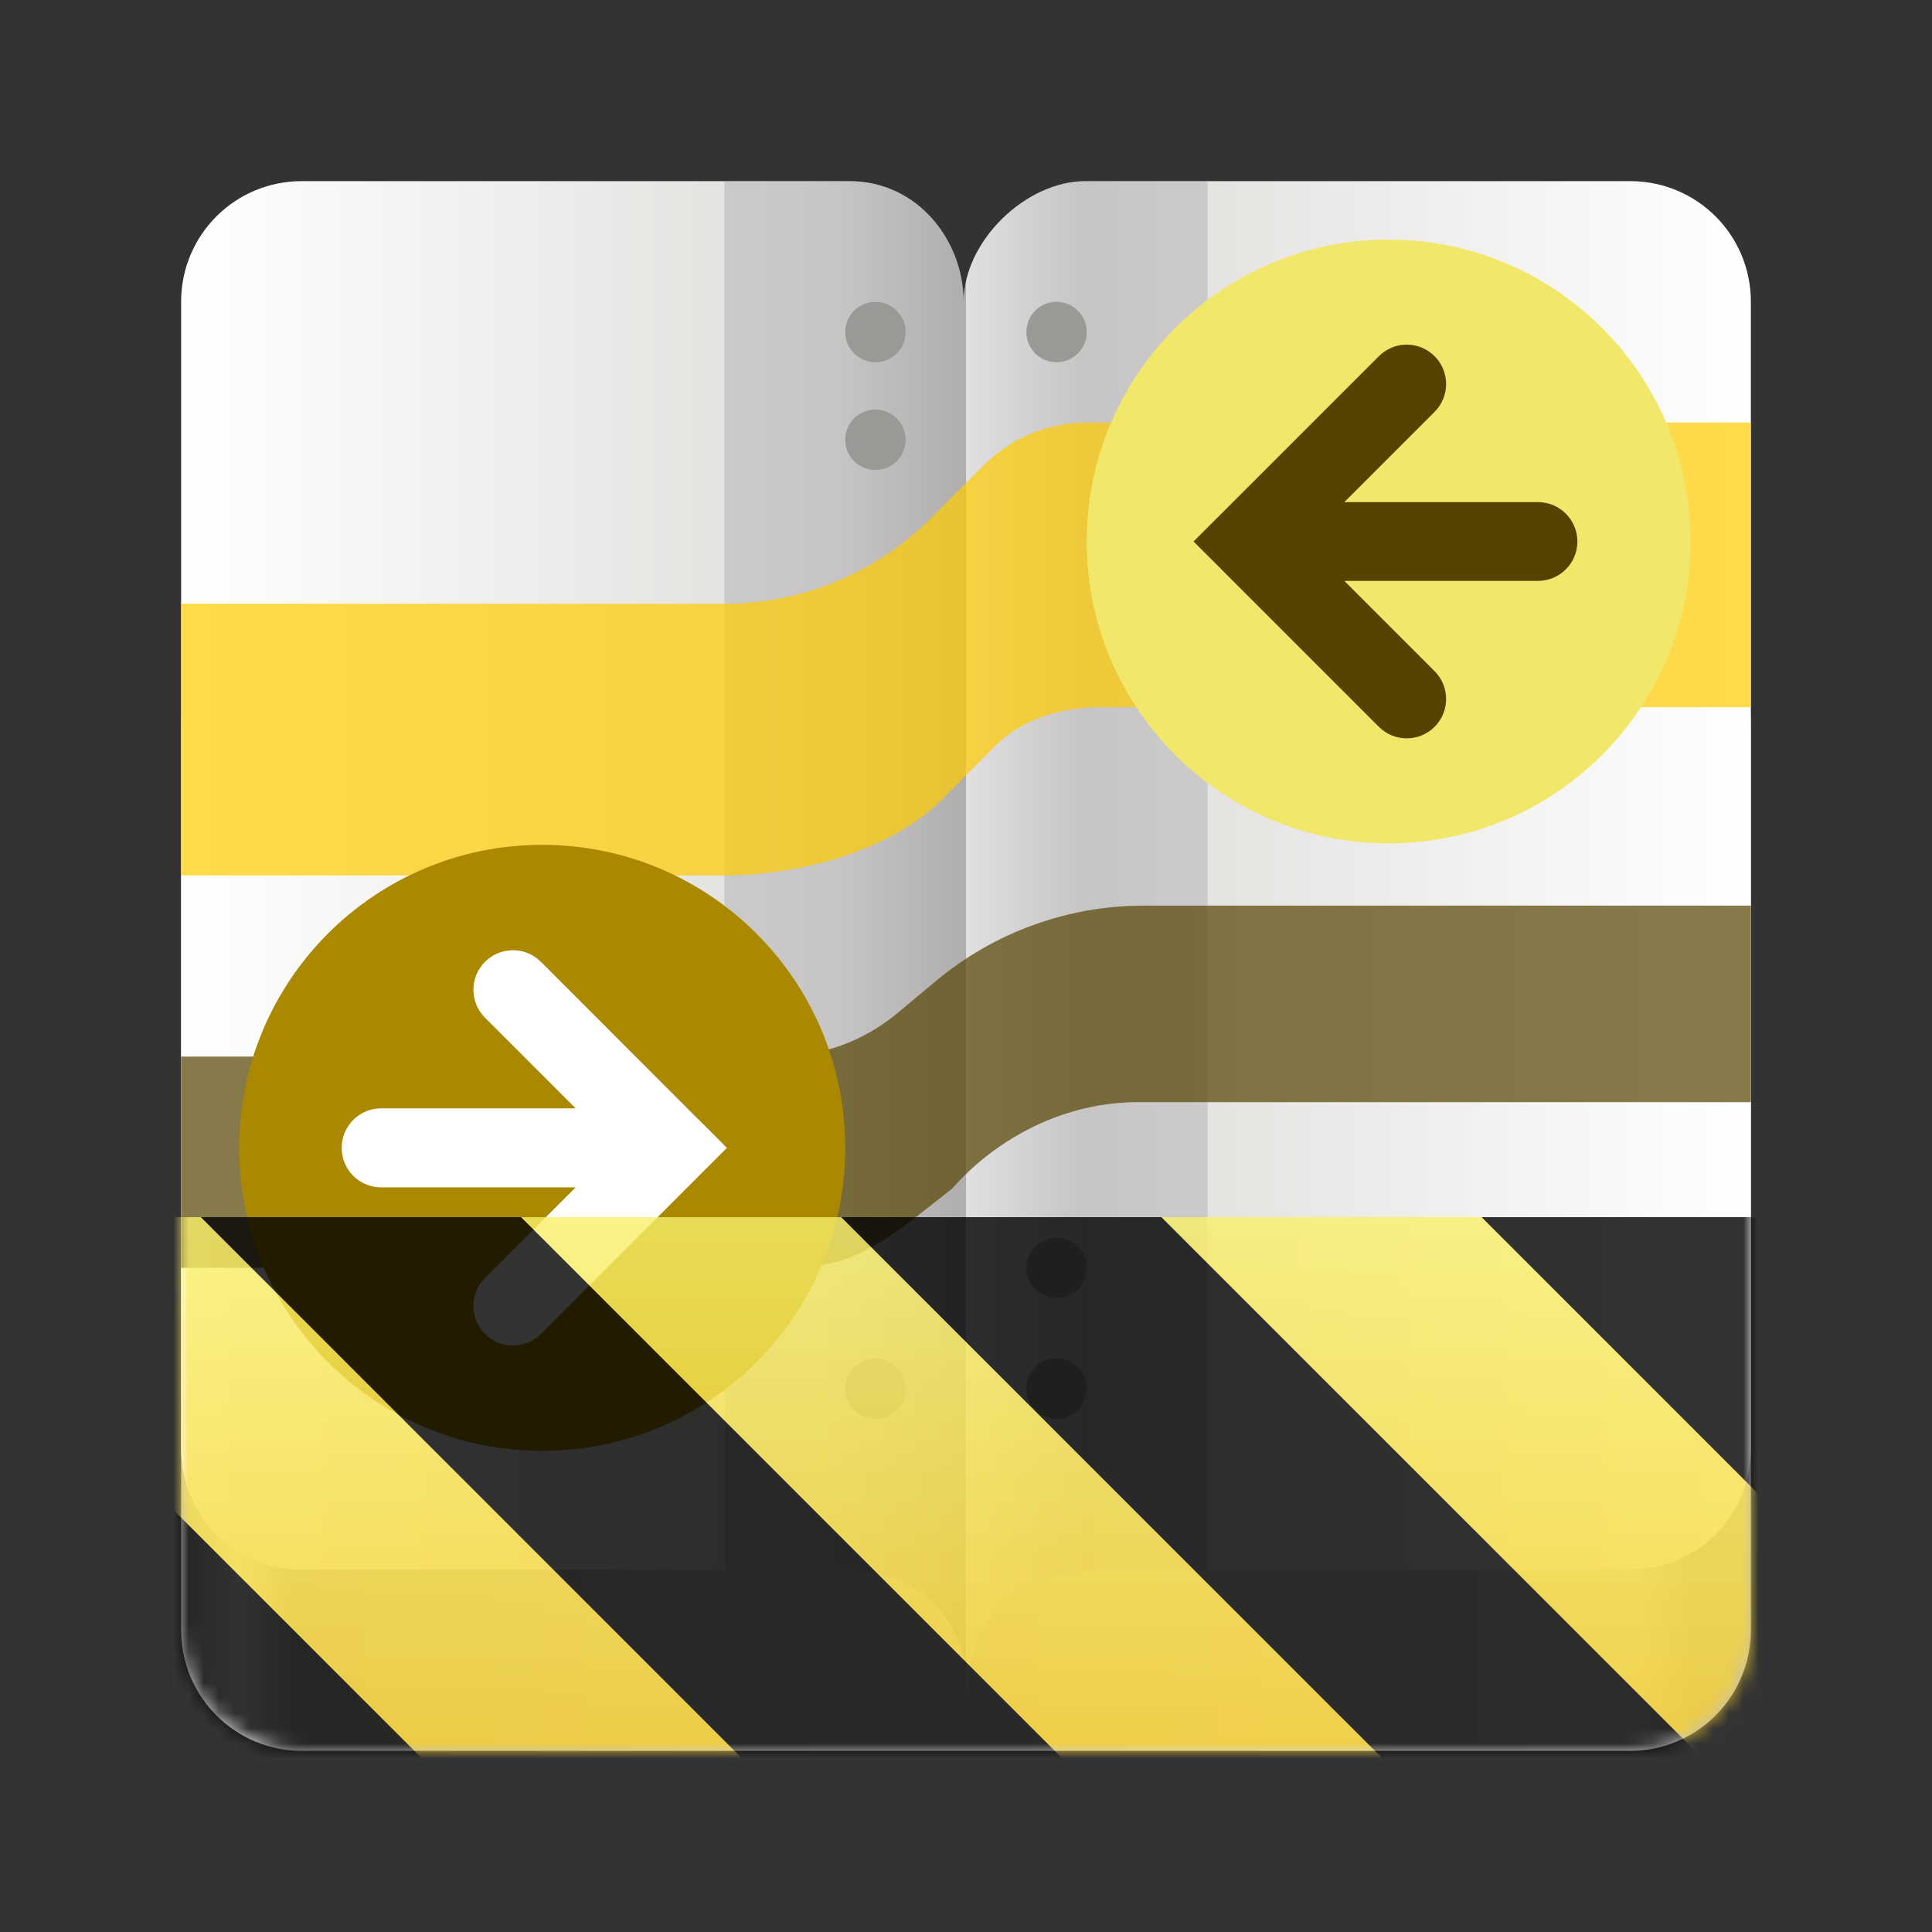 <?xml version="1.0" encoding="UTF-8"?>
<svg height="128px" viewBox="0 0 128 128" width="128px" xmlns="http://www.w3.org/2000/svg" xmlns:xlink="http://www.w3.org/1999/xlink">
    <rect x="0" y="0" width="128" height="128" fill="#333333" stroke="none"/>
    <linearGradient id="a" gradientUnits="userSpaceOnUse" x1="12" x2="116" y1="116" y2="116">
        <stop offset="0" stop-color="#c0bfbc"/>
        <stop offset="0.036" stop-color="#f6f5f4"/>
        <stop offset="0.071" stop-color="#c0bfbc"/>
        <stop offset="0.929" stop-color="#deddda"/>
        <stop offset="0.964" stop-color="#c0bfbc"/>
        <stop offset="1" stop-color="#c0bfbc"/>
    </linearGradient>
    <clipPath id="b">
        <path d="m 12 12 h 104 v 100 h -104 z m 0 0"/>
    </clipPath>
    <clipPath id="c">
        <path d="m 20 12 h 36.266 c 4.559 0 7.578 3.965 7.578 8 c 0 -4.008 4.105 -8 8.074 -8 h 36.082 c 4.434 0 8 3.566 8 8 v 76 c 0 4.434 -3.566 8 -8 8 h -35.805 c -4.273 0 -8.098 3.16 -8.098 8 c 0 -4.828 -3.332 -8 -8.172 -8 h -35.926 c -4.434 0 -8 -3.566 -8 -8 v -76 c 0 -4.434 3.566 -8 8 -8 z m 0 0"/>
    </clipPath>
    <linearGradient id="d" gradientUnits="userSpaceOnUse" x1="12" x2="116" y1="62" y2="62">
        <stop offset="0" stop-color="#ffffff"/>
        <stop offset="0.419" stop-color="#deddda"/>
        <stop offset="0.5" stop-color="#c0bfbc"/>
        <stop offset="0.5" stop-color="#ffffff"/>
        <stop offset="0.575" stop-color="#deddda"/>
        <stop offset="1" stop-color="#ffffff"/>
    </linearGradient>
    <clipPath id="e">
        <path d="m 64 12 h 16 v 100 h -16 z m 0 0"/>
    </clipPath>
    <clipPath id="f">
        <path d="m 20 12 h 36.266 c 4.559 0 7.578 3.965 7.578 8 c 0 -4.008 4.105 -8 8.074 -8 h 36.082 c 4.434 0 8 3.566 8 8 v 76 c 0 4.434 -3.566 8 -8 8 h -35.805 c -4.273 0 -8.098 3.16 -8.098 8 c 0 -4.828 -3.332 -8 -8.172 -8 h -35.926 c -4.434 0 -8 -3.566 -8 -8 v -76 c 0 -4.434 3.566 -8 8 -8 z m 0 0"/>
    </clipPath>
    <clipPath id="g">
        <path d="m 48 12 h 16 v 100 h -16 z m 0 0"/>
    </clipPath>
    <clipPath id="h">
        <path d="m 20 12 h 36.266 c 4.559 0 7.578 3.965 7.578 8 c 0 -4.008 4.105 -8 8.074 -8 h 36.082 c 4.434 0 8 3.566 8 8 v 76 c 0 4.434 -3.566 8 -8 8 h -35.805 c -4.273 0 -8.098 3.16 -8.098 8 c 0 -4.828 -3.332 -8 -8.172 -8 h -35.926 c -4.434 0 -8 -3.566 -8 -8 v -76 c 0 -4.434 3.566 -8 8 -8 z m 0 0"/>
    </clipPath>
    <clipPath id="i">
        <path d="m 68 20 h 4 v 4 h -4 z m 0 0"/>
    </clipPath>
    <clipPath id="j">
        <path d="m 20 12 h 36.266 c 4.559 0 7.578 3.965 7.578 8 c 0 -4.008 4.105 -8 8.074 -8 h 36.082 c 4.434 0 8 3.566 8 8 v 76 c 0 4.434 -3.566 8 -8 8 h -35.805 c -4.273 0 -8.098 3.16 -8.098 8 c 0 -4.828 -3.332 -8 -8.172 -8 h -35.926 c -4.434 0 -8 -3.566 -8 -8 v -76 c 0 -4.434 3.566 -8 8 -8 z m 0 0"/>
    </clipPath>
    <clipPath id="k">
        <path d="m 68 82 h 4 v 4 h -4 z m 0 0"/>
    </clipPath>
    <clipPath id="l">
        <path d="m 20 12 h 36.266 c 4.559 0 7.578 3.965 7.578 8 c 0 -4.008 4.105 -8 8.074 -8 h 36.082 c 4.434 0 8 3.566 8 8 v 76 c 0 4.434 -3.566 8 -8 8 h -35.805 c -4.273 0 -8.098 3.16 -8.098 8 c 0 -4.828 -3.332 -8 -8.172 -8 h -35.926 c -4.434 0 -8 -3.566 -8 -8 v -76 c 0 -4.434 3.566 -8 8 -8 z m 0 0"/>
    </clipPath>
    <clipPath id="m">
        <path d="m 68 90 h 4 v 4 h -4 z m 0 0"/>
    </clipPath>
    <clipPath id="n">
        <path d="m 20 12 h 36.266 c 4.559 0 7.578 3.965 7.578 8 c 0 -4.008 4.105 -8 8.074 -8 h 36.082 c 4.434 0 8 3.566 8 8 v 76 c 0 4.434 -3.566 8 -8 8 h -35.805 c -4.273 0 -8.098 3.16 -8.098 8 c 0 -4.828 -3.332 -8 -8.172 -8 h -35.926 c -4.434 0 -8 -3.566 -8 -8 v -76 c 0 -4.434 3.566 -8 8 -8 z m 0 0"/>
    </clipPath>
    <clipPath id="o">
        <path d="m 56 20 h 4 v 4 h -4 z m 0 0"/>
    </clipPath>
    <clipPath id="p">
        <path d="m 20 12 h 36.266 c 4.559 0 7.578 3.965 7.578 8 c 0 -4.008 4.105 -8 8.074 -8 h 36.082 c 4.434 0 8 3.566 8 8 v 76 c 0 4.434 -3.566 8 -8 8 h -35.805 c -4.273 0 -8.098 3.16 -8.098 8 c 0 -4.828 -3.332 -8 -8.172 -8 h -35.926 c -4.434 0 -8 -3.566 -8 -8 v -76 c 0 -4.434 3.566 -8 8 -8 z m 0 0"/>
    </clipPath>
    <clipPath id="q">
        <path d="m 56 90 h 4 v 4 h -4 z m 0 0"/>
    </clipPath>
    <clipPath id="r">
        <path d="m 20 12 h 36.266 c 4.559 0 7.578 3.965 7.578 8 c 0 -4.008 4.105 -8 8.074 -8 h 36.082 c 4.434 0 8 3.566 8 8 v 76 c 0 4.434 -3.566 8 -8 8 h -35.805 c -4.273 0 -8.098 3.16 -8.098 8 c 0 -4.828 -3.332 -8 -8.172 -8 h -35.926 c -4.434 0 -8 -3.566 -8 -8 v -76 c 0 -4.434 3.566 -8 8 -8 z m 0 0"/>
    </clipPath>
    <clipPath id="s">
        <path d="m 12 60 h 104 v 24 h -104 z m 0 0"/>
    </clipPath>
    <clipPath id="t">
        <path d="m 20 12 h 36.266 c 4.559 0 7.578 3.965 7.578 8 c 0 -4.008 4.105 -8 8.074 -8 h 36.082 c 4.434 0 8 3.566 8 8 v 76 c 0 4.434 -3.566 8 -8 8 h -35.805 c -4.273 0 -8.098 3.16 -8.098 8 c 0 -4.828 -3.332 -8 -8.172 -8 h -35.926 c -4.434 0 -8 -3.566 -8 -8 v -76 c 0 -4.434 3.566 -8 8 -8 z m 0 0"/>
    </clipPath>
    <clipPath id="u">
        <path d="m 12 28 h 104 v 30 h -104 z m 0 0"/>
    </clipPath>
    <clipPath id="v">
        <path d="m 20 12 h 36.266 c 4.559 0 7.578 3.965 7.578 8 c 0 -4.008 4.105 -8 8.074 -8 h 36.082 c 4.434 0 8 3.566 8 8 v 76 c 0 4.434 -3.566 8 -8 8 h -35.805 c -4.273 0 -8.098 3.16 -8.098 8 c 0 -4.828 -3.332 -8 -8.172 -8 h -35.926 c -4.434 0 -8 -3.566 -8 -8 v -76 c 0 -4.434 3.566 -8 8 -8 z m 0 0"/>
    </clipPath>
    <clipPath id="w">
        <path d="m 15 55 h 41 v 42 h -41 z m 0 0"/>
    </clipPath>
    <clipPath id="x">
        <path d="m 20 12 h 36.266 c 4.559 0 7.578 3.965 7.578 8 c 0 -4.008 4.105 -8 8.074 -8 h 36.082 c 4.434 0 8 3.566 8 8 v 76 c 0 4.434 -3.566 8 -8 8 h -35.805 c -4.273 0 -8.098 3.16 -8.098 8 c 0 -4.828 -3.332 -8 -8.172 -8 h -35.926 c -4.434 0 -8 -3.566 -8 -8 v -76 c 0 -4.434 3.566 -8 8 -8 z m 0 0"/>
    </clipPath>
    <clipPath id="y">
        <path d="m 22 62 h 27 v 28 h -27 z m 0 0"/>
    </clipPath>
    <clipPath id="z">
        <path d="m 20 12 h 36.266 c 4.559 0 7.578 3.965 7.578 8 c 0 -4.008 4.105 -8 8.074 -8 h 36.082 c 4.434 0 8 3.566 8 8 v 76 c 0 4.434 -3.566 8 -8 8 h -35.805 c -4.273 0 -8.098 3.16 -8.098 8 c 0 -4.828 -3.332 -8 -8.172 -8 h -35.926 c -4.434 0 -8 -3.566 -8 -8 v -76 c 0 -4.434 3.566 -8 8 -8 z m 0 0"/>
    </clipPath>
    <clipPath id="A">
        <path d="m 72 15 h 40 v 41 h -40 z m 0 0"/>
    </clipPath>
    <clipPath id="B">
        <path d="m 20 12 h 36.266 c 4.559 0 7.578 3.965 7.578 8 c 0 -4.008 4.105 -8 8.074 -8 h 36.082 c 4.434 0 8 3.566 8 8 v 76 c 0 4.434 -3.566 8 -8 8 h -35.805 c -4.273 0 -8.098 3.16 -8.098 8 c 0 -4.828 -3.332 -8 -8.172 -8 h -35.926 c -4.434 0 -8 -3.566 -8 -8 v -76 c 0 -4.434 3.566 -8 8 -8 z m 0 0"/>
    </clipPath>
    <clipPath id="C">
        <path d="m 79 22 h 26 v 27 h -26 z m 0 0"/>
    </clipPath>
    <clipPath id="D">
        <path d="m 20 12 h 36.266 c 4.559 0 7.578 3.965 7.578 8 c 0 -4.008 4.105 -8 8.074 -8 h 36.082 c 4.434 0 8 3.566 8 8 v 76 c 0 4.434 -3.566 8 -8 8 h -35.805 c -4.273 0 -8.098 3.16 -8.098 8 c 0 -4.828 -3.332 -8 -8.172 -8 h -35.926 c -4.434 0 -8 -3.566 -8 -8 v -76 c 0 -4.434 3.566 -8 8 -8 z m 0 0"/>
    </clipPath>
    <clipPath id="E">
        <path d="m 56 27.137 h 4 v 4 h -4 z m 0 0"/>
    </clipPath>
    <clipPath id="F">
        <path d="m 20 -42.863 h 36.266 c 4.559 0 7.578 3.965 7.578 8 c 0 -4.008 4.105 -8 8.074 -8 h 36.082 c 4.434 0 8 3.566 8 8 v 76 c 0 4.434 -3.566 8 -8 8 h -35.805 c -4.273 0 -8.098 3.16 -8.098 8 c 0 -4.828 -3.332 -8 -8.172 -8 h -35.926 c -4.434 0 -8 -3.566 -8 -8 v -76 c 0 -4.434 3.566 -8 8 -8 z m 0 0"/>
    </clipPath>
    <clipPath id="G">
        <path d="m 12 12 h 104 v 100 h -104 z m 0 0"/>
    </clipPath>
    <clipPath id="H">
        <path d="m 20 12 h 36.266 c 4.559 0 7.578 3.965 7.578 8 c 0 -4.008 4.105 -8 8.074 -8 h 36.082 c 4.434 0 8 3.566 8 8 v 76 c 0 4.434 -3.566 8 -8 8 h -35.805 c -4.273 0 -8.098 3.16 -8.098 8 c 0 -4.828 -3.332 -8 -8.172 -8 h -35.926 c -4.434 0 -8 -3.566 -8 -8 v -76 c 0 -4.434 3.566 -8 8 -8 z m 0 0"/>
    </clipPath>
    <clipPath id="I">
        <path d="m 64 12 h 16 v 100 h -16 z m 0 0"/>
    </clipPath>
    <clipPath id="J">
        <path d="m 20 12 h 36.266 c 4.559 0 7.578 3.965 7.578 8 c 0 -4.008 4.105 -8 8.074 -8 h 36.082 c 4.434 0 8 3.566 8 8 v 76 c 0 4.434 -3.566 8 -8 8 h -35.805 c -4.273 0 -8.098 3.16 -8.098 8 c 0 -4.828 -3.332 -8 -8.172 -8 h -35.926 c -4.434 0 -8 -3.566 -8 -8 v -76 c 0 -4.434 3.566 -8 8 -8 z m 0 0"/>
    </clipPath>
    <clipPath id="K">
        <path d="m 48 12 h 16 v 100 h -16 z m 0 0"/>
    </clipPath>
    <clipPath id="L">
        <path d="m 20 12 h 36.266 c 4.559 0 7.578 3.965 7.578 8 c 0 -4.008 4.105 -8 8.074 -8 h 36.082 c 4.434 0 8 3.566 8 8 v 76 c 0 4.434 -3.566 8 -8 8 h -35.805 c -4.273 0 -8.098 3.16 -8.098 8 c 0 -4.828 -3.332 -8 -8.172 -8 h -35.926 c -4.434 0 -8 -3.566 -8 -8 v -76 c 0 -4.434 3.566 -8 8 -8 z m 0 0"/>
    </clipPath>
    <clipPath id="M">
        <path d="m 68 20 h 4 v 4 h -4 z m 0 0"/>
    </clipPath>
    <clipPath id="N">
        <path d="m 20 12 h 36.266 c 4.559 0 7.578 3.965 7.578 8 c 0 -4.008 4.105 -8 8.074 -8 h 36.082 c 4.434 0 8 3.566 8 8 v 76 c 0 4.434 -3.566 8 -8 8 h -35.805 c -4.273 0 -8.098 3.16 -8.098 8 c 0 -4.828 -3.332 -8 -8.172 -8 h -35.926 c -4.434 0 -8 -3.566 -8 -8 v -76 c 0 -4.434 3.566 -8 8 -8 z m 0 0"/>
    </clipPath>
    <clipPath id="O">
        <path d="m 68 82 h 4 v 4 h -4 z m 0 0"/>
    </clipPath>
    <clipPath id="P">
        <path d="m 20 12 h 36.266 c 4.559 0 7.578 3.965 7.578 8 c 0 -4.008 4.105 -8 8.074 -8 h 36.082 c 4.434 0 8 3.566 8 8 v 76 c 0 4.434 -3.566 8 -8 8 h -35.805 c -4.273 0 -8.098 3.16 -8.098 8 c 0 -4.828 -3.332 -8 -8.172 -8 h -35.926 c -4.434 0 -8 -3.566 -8 -8 v -76 c 0 -4.434 3.566 -8 8 -8 z m 0 0"/>
    </clipPath>
    <clipPath id="Q">
        <path d="m 68 90 h 4 v 4 h -4 z m 0 0"/>
    </clipPath>
    <clipPath id="R">
        <path d="m 20 12 h 36.266 c 4.559 0 7.578 3.965 7.578 8 c 0 -4.008 4.105 -8 8.074 -8 h 36.082 c 4.434 0 8 3.566 8 8 v 76 c 0 4.434 -3.566 8 -8 8 h -35.805 c -4.273 0 -8.098 3.16 -8.098 8 c 0 -4.828 -3.332 -8 -8.172 -8 h -35.926 c -4.434 0 -8 -3.566 -8 -8 v -76 c 0 -4.434 3.566 -8 8 -8 z m 0 0"/>
    </clipPath>
    <clipPath id="S">
        <path d="m 56 20 h 4 v 4 h -4 z m 0 0"/>
    </clipPath>
    <clipPath id="T">
        <path d="m 20 12 h 36.266 c 4.559 0 7.578 3.965 7.578 8 c 0 -4.008 4.105 -8 8.074 -8 h 36.082 c 4.434 0 8 3.566 8 8 v 76 c 0 4.434 -3.566 8 -8 8 h -35.805 c -4.273 0 -8.098 3.16 -8.098 8 c 0 -4.828 -3.332 -8 -8.172 -8 h -35.926 c -4.434 0 -8 -3.566 -8 -8 v -76 c 0 -4.434 3.566 -8 8 -8 z m 0 0"/>
    </clipPath>
    <clipPath id="U">
        <path d="m 56 90 h 4 v 4 h -4 z m 0 0"/>
    </clipPath>
    <clipPath id="V">
        <path d="m 20 12 h 36.266 c 4.559 0 7.578 3.965 7.578 8 c 0 -4.008 4.105 -8 8.074 -8 h 36.082 c 4.434 0 8 3.566 8 8 v 76 c 0 4.434 -3.566 8 -8 8 h -35.805 c -4.273 0 -8.098 3.16 -8.098 8 c 0 -4.828 -3.332 -8 -8.172 -8 h -35.926 c -4.434 0 -8 -3.566 -8 -8 v -76 c 0 -4.434 3.566 -8 8 -8 z m 0 0"/>
    </clipPath>
    <clipPath id="W">
        <path d="m 12 60 h 104 v 24 h -104 z m 0 0"/>
    </clipPath>
    <clipPath id="X">
        <path d="m 20 12 h 36.266 c 4.559 0 7.578 3.965 7.578 8 c 0 -4.008 4.105 -8 8.074 -8 h 36.082 c 4.434 0 8 3.566 8 8 v 76 c 0 4.434 -3.566 8 -8 8 h -35.805 c -4.273 0 -8.098 3.16 -8.098 8 c 0 -4.828 -3.332 -8 -8.172 -8 h -35.926 c -4.434 0 -8 -3.566 -8 -8 v -76 c 0 -4.434 3.566 -8 8 -8 z m 0 0"/>
    </clipPath>
    <clipPath id="Y">
        <path d="m 12 28 h 104 v 30 h -104 z m 0 0"/>
    </clipPath>
    <clipPath id="Z">
        <path d="m 20 12 h 36.266 c 4.559 0 7.578 3.965 7.578 8 c 0 -4.008 4.105 -8 8.074 -8 h 36.082 c 4.434 0 8 3.566 8 8 v 76 c 0 4.434 -3.566 8 -8 8 h -35.805 c -4.273 0 -8.098 3.16 -8.098 8 c 0 -4.828 -3.332 -8 -8.172 -8 h -35.926 c -4.434 0 -8 -3.566 -8 -8 v -76 c 0 -4.434 3.566 -8 8 -8 z m 0 0"/>
    </clipPath>
    <clipPath id="aa">
        <path d="m 15 55 h 41 v 42 h -41 z m 0 0"/>
    </clipPath>
    <clipPath id="ab">
        <path d="m 20 12 h 36.266 c 4.559 0 7.578 3.965 7.578 8 c 0 -4.008 4.105 -8 8.074 -8 h 36.082 c 4.434 0 8 3.566 8 8 v 76 c 0 4.434 -3.566 8 -8 8 h -35.805 c -4.273 0 -8.098 3.16 -8.098 8 c 0 -4.828 -3.332 -8 -8.172 -8 h -35.926 c -4.434 0 -8 -3.566 -8 -8 v -76 c 0 -4.434 3.566 -8 8 -8 z m 0 0"/>
    </clipPath>
    <clipPath id="ac">
        <path d="m 22 62 h 27 v 28 h -27 z m 0 0"/>
    </clipPath>
    <clipPath id="ad">
        <path d="m 20 12 h 36.266 c 4.559 0 7.578 3.965 7.578 8 c 0 -4.008 4.105 -8 8.074 -8 h 36.082 c 4.434 0 8 3.566 8 8 v 76 c 0 4.434 -3.566 8 -8 8 h -35.805 c -4.273 0 -8.098 3.16 -8.098 8 c 0 -4.828 -3.332 -8 -8.172 -8 h -35.926 c -4.434 0 -8 -3.566 -8 -8 v -76 c 0 -4.434 3.566 -8 8 -8 z m 0 0"/>
    </clipPath>
    <clipPath id="ae">
        <path d="m 72 15 h 40 v 41 h -40 z m 0 0"/>
    </clipPath>
    <clipPath id="af">
        <path d="m 20 12 h 36.266 c 4.559 0 7.578 3.965 7.578 8 c 0 -4.008 4.105 -8 8.074 -8 h 36.082 c 4.434 0 8 3.566 8 8 v 76 c 0 4.434 -3.566 8 -8 8 h -35.805 c -4.273 0 -8.098 3.16 -8.098 8 c 0 -4.828 -3.332 -8 -8.172 -8 h -35.926 c -4.434 0 -8 -3.566 -8 -8 v -76 c 0 -4.434 3.566 -8 8 -8 z m 0 0"/>
    </clipPath>
    <clipPath id="ag">
        <path d="m 79 22 h 26 v 27 h -26 z m 0 0"/>
    </clipPath>
    <clipPath id="ah">
        <path d="m 20 12 h 36.266 c 4.559 0 7.578 3.965 7.578 8 c 0 -4.008 4.105 -8 8.074 -8 h 36.082 c 4.434 0 8 3.566 8 8 v 76 c 0 4.434 -3.566 8 -8 8 h -35.805 c -4.273 0 -8.098 3.16 -8.098 8 c 0 -4.828 -3.332 -8 -8.172 -8 h -35.926 c -4.434 0 -8 -3.566 -8 -8 v -76 c 0 -4.434 3.566 -8 8 -8 z m 0 0"/>
    </clipPath>
    <clipPath id="ai">
        <path d="m 56 27.137 h 4 v 4 h -4 z m 0 0"/>
    </clipPath>
    <clipPath id="aj">
        <path d="m 20 -42.863 h 36.266 c 4.559 0 7.578 3.965 7.578 8 c 0 -4.008 4.105 -8 8.074 -8 h 36.082 c 4.434 0 8 3.566 8 8 v 76 c 0 4.434 -3.566 8 -8 8 h -35.805 c -4.273 0 -8.098 3.16 -8.098 8 c 0 -4.828 -3.332 -8 -8.172 -8 h -35.926 c -4.434 0 -8 -3.566 -8 -8 v -76 c 0 -4.434 3.566 -8 8 -8 z m 0 0"/>
    </clipPath>
    <clipPath id="ak">
        <rect height="128" width="128"/>
    </clipPath>
    <clipPath id="al">
        <rect height="128" width="128"/>
    </clipPath>
    <filter id="am" height="100%" width="100%" x="0%" y="0%">
        <feColorMatrix in="SourceGraphic" type="matrix" values="0 0 0 0 1 0 0 0 0 1 0 0 0 0 1 0 0 0 1 0"/>
    </filter>
    <mask id="an">
        <g clip-path="url(#al)" filter="url(#am)">
            <g clip-path="url(#ak)">
                <path d="m 20 40 h 88 c 4.418 0 8 3.582 8 8 v 60 c 0 4.418 -3.582 8 -8 8 h -88 c -4.418 0 -8 -3.582 -8 -8 v -60 c 0 -4.418 3.582 -8 8 -8 z m 0 0" fill="url(#a)"/>
                <g clip-path="url(#G)">
                    <g clip-path="url(#H)">
                        <path d="m 20 12 h 36.266 c 4.559 0 7.578 3.965 7.578 8 c 0 -4.008 4.105 -8 8.074 -8 h 36.082 c 4.434 0 8 3.566 8 8 v 76 c 0 4.434 -3.566 8 -8 8 h -35.805 c -4.273 0 -8.098 3.16 -8.098 8 c 0 -4.828 -3.332 -8 -8.172 -8 h -35.926 c -4.434 0 -8 -3.566 -8 -8 v -76 c 0 -4.434 3.566 -8 8 -8 z m 0 0" fill="url(#d)"/>
                    </g>
                </g>
                <g clip-path="url(#I)">
                    <g clip-path="url(#J)">
                        <path d="m 65 0 h 14 c 0.551 0 1 0.449 1 1 v 110 c 0 0.551 -0.449 1 -1 1 h -14 c -0.551 0 -1 -0.449 -1 -1 v -110 c 0 -0.551 0.449 -1 1 -1 z m 0 0" fill="#77767b" fill-opacity="0.227"/>
                    </g>
                </g>
                <g clip-path="url(#K)">
                    <g clip-path="url(#L)">
                        <path d="m 49 0 h 14 c 0.551 0 1 0.449 1 1 v 110 c 0 0.551 -0.449 1 -1 1 h -14 c -0.551 0 -1 -0.449 -1 -1 v -110 c 0 -0.551 0.449 -1 1 -1 z m 0 0" fill="#77767b" fill-opacity="0.227"/>
                    </g>
                </g>
                <g clip-path="url(#M)">
                    <g clip-path="url(#N)">
                        <path d="m 70 20 c 1.105 0 2 0.895 2 2 s -0.895 2 -2 2 s -2 -0.895 -2 -2 s 0.895 -2 2 -2 z m 0 0" fill="#9a9996"/>
                    </g>
                </g>
                <g clip-path="url(#O)">
                    <g clip-path="url(#P)">
                        <path d="m 70 82 c 1.105 0 2 0.895 2 2 s -0.895 2 -2 2 s -2 -0.895 -2 -2 s 0.895 -2 2 -2 z m 0 0" fill="#9a9996"/>
                    </g>
                </g>
                <g clip-path="url(#Q)">
                    <g clip-path="url(#R)">
                        <path d="m 70 90 c 1.105 0 2 0.895 2 2 s -0.895 2 -2 2 s -2 -0.895 -2 -2 s 0.895 -2 2 -2 z m 0 0" fill="#9a9996"/>
                    </g>
                </g>
                <g clip-path="url(#S)">
                    <g clip-path="url(#T)">
                        <path d="m 58 20 c 1.105 0 2 0.895 2 2 s -0.895 2 -2 2 s -2 -0.895 -2 -2 s 0.895 -2 2 -2 z m 0 0" fill="#9a9996"/>
                    </g>
                </g>
                <g clip-path="url(#U)">
                    <g clip-path="url(#V)">
                        <path d="m 58 90 c 1.105 0 2 0.895 2 2 s -0.895 2 -2 2 s -2 -0.895 -2 -2 s 0.895 -2 2 -2 z m 0 0" fill="#9a9996"/>
                    </g>
                </g>
                <g clip-path="url(#W)">
                    <g clip-path="url(#X)">
                        <path d="m 62.027 64.977 l -2.59 2.16 c -2.223 1.852 -5.02 2.863 -7.91 2.863 h -41.527 v 14 h 41.652 c 2.777 0 4.957 -0.176 8.922 -3.281 l 2.512 -1.973 c 2.652 -3.027 6.934 -5.609 11.977 -5.723 h 43.938 v -13.023 h -43.227 c -5.023 0 -9.887 1.762 -13.746 4.977 z m 0 0" fill="#554400" fill-opacity="0.7"/>
                    </g>
                </g>
                <g clip-path="url(#Y)">
                    <g clip-path="url(#Z)">
                        <path d="m 65.172 30.828 l -3.516 3.516 c -3.621 3.621 -8.535 5.656 -13.656 5.656 h -38 v 18 h 38 c 4.902 0 11.008 -1.59 14.461 -5.074 l 3.492 -3.523 c 1.727 -1.738 4.387 -2.551 6.84 -2.551 h 47.207 v -18.852 h -48 c -2.562 0 -5.016 1.016 -6.828 2.828 z m 0 0" fill="#ffcc00" fill-opacity="0.7"/>
                    </g>
                </g>
                <g clip-path="url(#aa)">
                    <g clip-path="url(#ab)">
                        <path d="m 56 76.051 c 0 11.086 -8.988 20.074 -20.078 20.074 c -11.086 0 -20.074 -8.988 -20.074 -20.074 c 0 -11.09 8.988 -20.078 20.074 -20.078 c 11.09 0 20.078 8.988 20.078 20.078 z m 0 0" fill="#aa8800"/>
                    </g>
                </g>
                <g clip-path="url(#ac)">
                    <g clip-path="url(#ad)">
                        <path d="m 34.086 62.957 c 0.656 0.023 1.281 0.301 1.75 0.766 l 10.414 10.422 c 0.047 0.039 0.09 0.082 0.133 0.125 l 1.777 1.781 l -1.797 1.793 c -0.039 0.043 -0.082 0.086 -0.125 0.129 l -10.402 10.402 c -1.023 1.023 -2.684 1.023 -3.703 0 c -1.023 -1.02 -1.023 -2.68 0 -3.703 l 6.004 -6.004 h -12.883 c -1.445 0 -2.617 -1.172 -2.617 -2.617 c 0 -1.449 1.172 -2.621 2.617 -2.621 h 12.883 l -6.004 -6.004 c -1.023 -1.023 -1.023 -2.68 0 -3.703 c 0.469 -0.473 1.105 -0.746 1.773 -0.766 c 0.059 -0.004 0.117 -0.004 0.18 0 z m 0 0" fill="#ffffff"/>
                    </g>
                </g>
                <g clip-path="url(#ae)">
                    <g clip-path="url(#af)">
                        <path d="m 112 35.875 c 0 11.047 -8.953 20 -20 20 s -20 -8.953 -20 -20 s 8.953 -20 20 -20 s 20 8.953 20 20 z m 0 0" fill="#f1e86b"/>
                    </g>
                </g>
                <g clip-path="url(#ag)">
                    <g clip-path="url(#ah)">
                        <path d="m 93.098 22.832 c -0.656 0.027 -1.277 0.301 -1.742 0.766 l -10.379 10.379 c -0.043 0.039 -0.086 0.082 -0.129 0.125 l -1.773 1.773 l 1.793 1.789 c 0.039 0.043 0.082 0.086 0.125 0.129 l 10.363 10.363 c 1.02 1.016 2.668 1.016 3.688 0 c 1.02 -1.02 1.02 -2.672 0 -3.691 l -5.98 -5.98 h 12.832 c 1.441 0 2.609 -1.168 2.609 -2.609 s -1.168 -2.609 -2.609 -2.609 h -12.832 l 5.98 -5.98 c 1.02 -1.02 1.02 -2.672 0 -3.688 c -0.469 -0.473 -1.102 -0.746 -1.766 -0.766 c -0.059 0 -0.121 0 -0.18 0 z m 0 0" fill="#554400"/>
                    </g>
                </g>
                <g clip-path="url(#ai)">
                    <g clip-path="url(#aj)">
                        <path d="m 58 27.137 c 1.105 0 2 0.895 2 2 s -0.895 2 -2 2 s -2 -0.895 -2 -2 s 0.895 -2 2 -2 z m 0 0" fill="#9a9996"/>
                    </g>
                </g>
            </g>
        </g>
    </mask>
    <mask id="ao">
        <g filter="url(#am)">
            <rect fill-opacity="0.8" height="128" width="128"/>
        </g>
    </mask>
    <linearGradient id="ap" gradientTransform="matrix(0 0.37 -0.985 0 295.385 -30.36)" gradientUnits="userSpaceOnUse" x1="300" x2="428" y1="235" y2="235">
        <stop offset="0" stop-color="#f9f06b"/>
        <stop offset="1" stop-color="#f5c211"/>
    </linearGradient>
    <clipPath id="aq">
        <rect height="128" width="128"/>
    </clipPath>
    <clipPath id="ar">
        <rect height="128" width="128"/>
    </clipPath>
    <path d="m 20 40 h 88 c 4.418 0 8 3.582 8 8 v 60 c 0 4.418 -3.582 8 -8 8 h -88 c -4.418 0 -8 -3.582 -8 -8 v -60 c 0 -4.418 3.582 -8 8 -8 z m 0 0" fill="url(#a)"/>
    <g clip-path="url(#b)">
        <g clip-path="url(#c)">
            <path d="m 20 12 h 36.266 c 4.559 0 7.578 3.965 7.578 8 c 0 -4.008 4.105 -8 8.074 -8 h 36.082 c 4.434 0 8 3.566 8 8 v 76 c 0 4.434 -3.566 8 -8 8 h -35.805 c -4.273 0 -8.098 3.16 -8.098 8 c 0 -4.828 -3.332 -8 -8.172 -8 h -35.926 c -4.434 0 -8 -3.566 -8 -8 v -76 c 0 -4.434 3.566 -8 8 -8 z m 0 0" fill="url(#d)"/>
        </g>
    </g>
    <g clip-path="url(#e)">
        <g clip-path="url(#f)">
            <path d="m 65 0 h 14 c 0.551 0 1 0.449 1 1 v 110 c 0 0.551 -0.449 1 -1 1 h -14 c -0.551 0 -1 -0.449 -1 -1 v -110 c 0 -0.551 0.449 -1 1 -1 z m 0 0" fill="#77767b" fill-opacity="0.227"/>
        </g>
    </g>
    <g clip-path="url(#g)">
        <g clip-path="url(#h)">
            <path d="m 49 0 h 14 c 0.551 0 1 0.449 1 1 v 110 c 0 0.551 -0.449 1 -1 1 h -14 c -0.551 0 -1 -0.449 -1 -1 v -110 c 0 -0.551 0.449 -1 1 -1 z m 0 0" fill="#77767b" fill-opacity="0.227"/>
        </g>
    </g>
    <g clip-path="url(#i)">
        <g clip-path="url(#j)">
            <path d="m 70 20 c 1.105 0 2 0.895 2 2 s -0.895 2 -2 2 s -2 -0.895 -2 -2 s 0.895 -2 2 -2 z m 0 0" fill="#9a9996"/>
        </g>
    </g>
    <g clip-path="url(#k)">
        <g clip-path="url(#l)">
            <path d="m 70 82 c 1.105 0 2 0.895 2 2 s -0.895 2 -2 2 s -2 -0.895 -2 -2 s 0.895 -2 2 -2 z m 0 0" fill="#9a9996"/>
        </g>
    </g>
    <g clip-path="url(#m)">
        <g clip-path="url(#n)">
            <path d="m 70 90 c 1.105 0 2 0.895 2 2 s -0.895 2 -2 2 s -2 -0.895 -2 -2 s 0.895 -2 2 -2 z m 0 0" fill="#9a9996"/>
        </g>
    </g>
    <g clip-path="url(#o)">
        <g clip-path="url(#p)">
            <path d="m 58 20 c 1.105 0 2 0.895 2 2 s -0.895 2 -2 2 s -2 -0.895 -2 -2 s 0.895 -2 2 -2 z m 0 0" fill="#9a9996"/>
        </g>
    </g>
    <g clip-path="url(#q)">
        <g clip-path="url(#r)">
            <path d="m 58 90 c 1.105 0 2 0.895 2 2 s -0.895 2 -2 2 s -2 -0.895 -2 -2 s 0.895 -2 2 -2 z m 0 0" fill="#9a9996"/>
        </g>
    </g>
    <g clip-path="url(#s)">
        <g clip-path="url(#t)">
            <path d="m 62.027 64.977 l -2.59 2.16 c -2.223 1.852 -5.02 2.863 -7.91 2.863 h -41.527 v 14 h 41.652 c 2.777 0 4.957 -0.176 8.922 -3.281 l 2.512 -1.973 c 2.652 -3.027 6.934 -5.609 11.977 -5.723 h 43.938 v -13.023 h -43.227 c -5.023 0 -9.887 1.762 -13.746 4.977 z m 0 0" fill="#554400" fill-opacity="0.7"/>
        </g>
    </g>
    <g clip-path="url(#u)">
        <g clip-path="url(#v)">
            <path d="m 65.172 30.828 l -3.516 3.516 c -3.621 3.621 -8.535 5.656 -13.656 5.656 h -38 v 18 h 38 c 4.902 0 11.008 -1.59 14.461 -5.074 l 3.492 -3.523 c 1.727 -1.738 4.387 -2.551 6.84 -2.551 h 47.207 v -18.852 h -48 c -2.562 0 -5.016 1.016 -6.828 2.828 z m 0 0" fill="#ffcc00" fill-opacity="0.7"/>
        </g>
    </g>
    <g clip-path="url(#w)">
        <g clip-path="url(#x)">
            <path d="m 56 76.051 c 0 11.086 -8.988 20.074 -20.078 20.074 c -11.086 0 -20.074 -8.988 -20.074 -20.074 c 0 -11.09 8.988 -20.078 20.074 -20.078 c 11.09 0 20.078 8.988 20.078 20.078 z m 0 0" fill="#aa8800"/>
        </g>
    </g>
    <g clip-path="url(#y)">
        <g clip-path="url(#z)">
            <path d="m 34.086 62.957 c 0.656 0.023 1.281 0.301 1.75 0.766 l 10.414 10.422 c 0.047 0.039 0.09 0.082 0.133 0.125 l 1.777 1.781 l -1.797 1.793 c -0.039 0.043 -0.082 0.086 -0.125 0.129 l -10.402 10.402 c -1.023 1.023 -2.684 1.023 -3.703 0 c -1.023 -1.02 -1.023 -2.68 0 -3.703 l 6.004 -6.004 h -12.883 c -1.445 0 -2.617 -1.172 -2.617 -2.617 c 0 -1.449 1.172 -2.621 2.617 -2.621 h 12.883 l -6.004 -6.004 c -1.023 -1.023 -1.023 -2.68 0 -3.703 c 0.469 -0.473 1.105 -0.746 1.773 -0.766 c 0.059 -0.004 0.117 -0.004 0.18 0 z m 0 0" fill="#ffffff"/>
        </g>
    </g>
    <g clip-path="url(#A)">
        <g clip-path="url(#B)">
            <path d="m 112 35.875 c 0 11.047 -8.953 20 -20 20 s -20 -8.953 -20 -20 s 8.953 -20 20 -20 s 20 8.953 20 20 z m 0 0" fill="#f1e86b"/>
        </g>
    </g>
    <g clip-path="url(#C)">
        <g clip-path="url(#D)">
            <path d="m 93.098 22.832 c -0.656 0.027 -1.277 0.301 -1.742 0.766 l -10.379 10.379 c -0.043 0.039 -0.086 0.082 -0.129 0.125 l -1.773 1.773 l 1.793 1.789 c 0.039 0.043 0.082 0.086 0.125 0.129 l 10.363 10.363 c 1.02 1.016 2.668 1.016 3.688 0 c 1.02 -1.02 1.02 -2.672 0 -3.691 l -5.98 -5.98 h 12.832 c 1.441 0 2.609 -1.168 2.609 -2.609 s -1.168 -2.609 -2.609 -2.609 h -12.832 l 5.98 -5.98 c 1.02 -1.02 1.02 -2.672 0 -3.688 c -0.469 -0.473 -1.102 -0.746 -1.766 -0.766 c -0.059 0 -0.121 0 -0.18 0 z m 0 0" fill="#554400"/>
        </g>
    </g>
    <g clip-path="url(#E)">
        <g clip-path="url(#F)">
            <path d="m 58 27.137 c 1.105 0 2 0.895 2 2 s -0.895 2 -2 2 s -2 -0.895 -2 -2 s 0.895 -2 2 -2 z m 0 0" fill="#9a9996"/>
        </g>
    </g>
    <g clip-path="url(#ar)" mask="url(#an)">
        <g clip-path="url(#aq)" mask="url(#ao)">
            <path d="m 128 80.641 v 47.359 h -128 v -47.359 z m 0 0" fill="url(#ap)"/>
            <path d="m 13.309 80.641 l 47.355 47.359 h 21.215 l -47.359 -47.359 z m 42.422 0 l 47.363 47.359 h 21.215 l -47.363 -47.359 z m 42.43 0 l 29.84 29.84 v -21.211 l -8.629 -8.629 z m -98.16 7.906 v 21.215 l 18.238 18.238 h 21.215 z m 0 0"/>
        </g>
    </g>
</svg>
